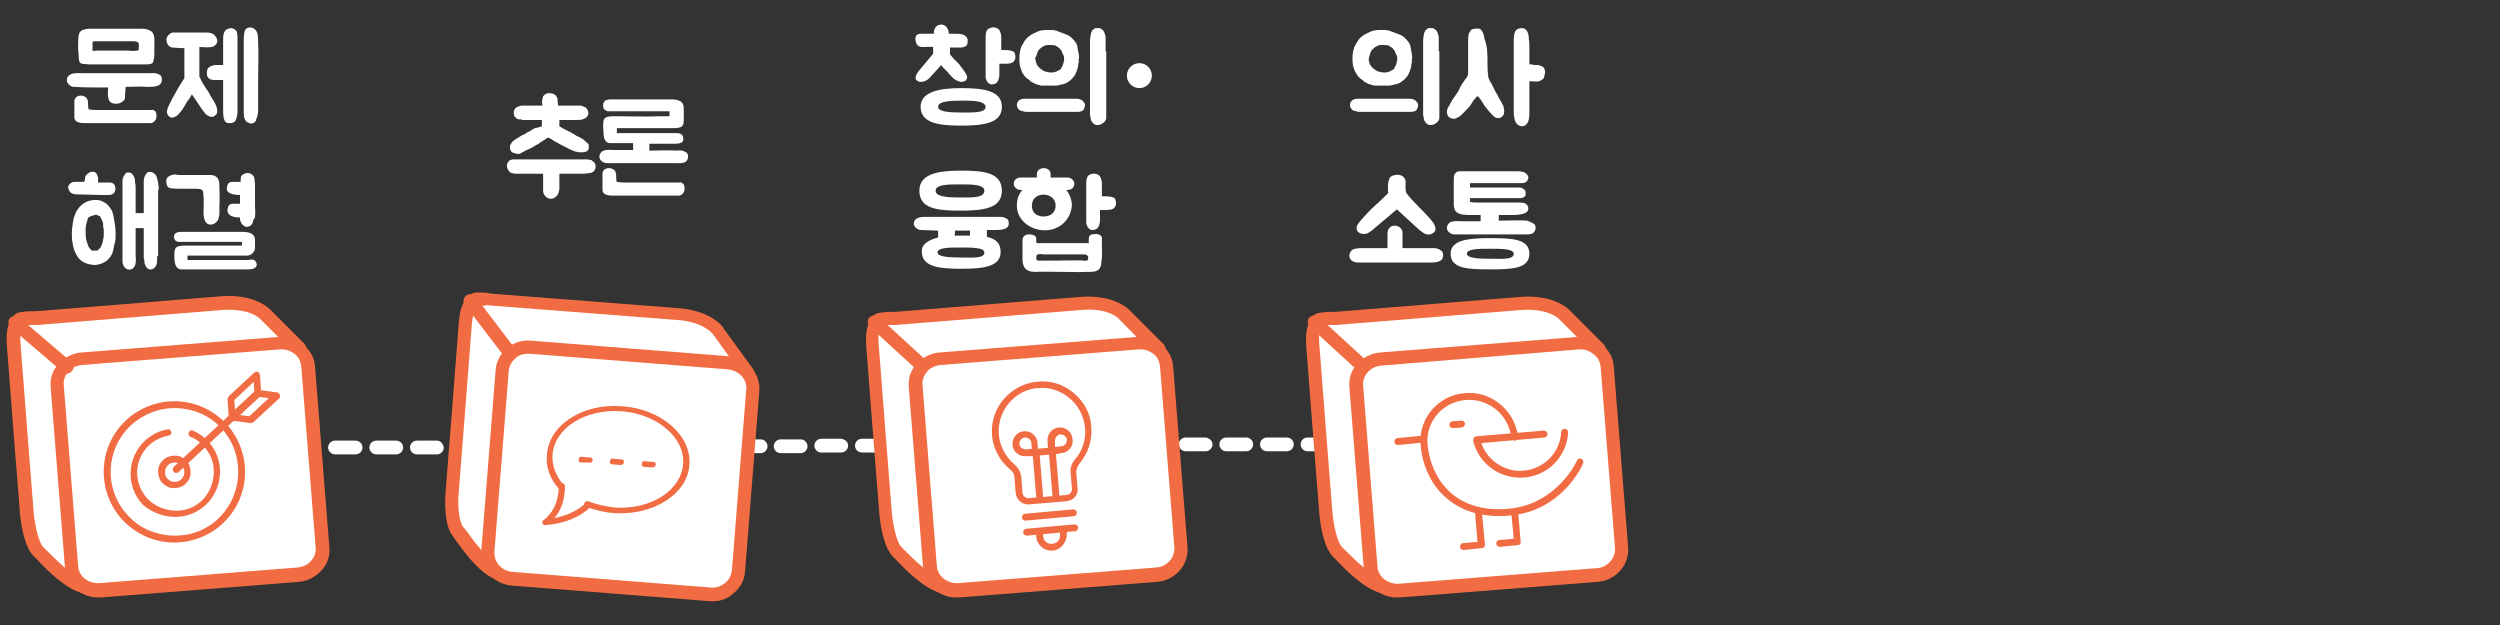 <?xml version="1.0" encoding="utf-8"?>
<!-- Generator: Adobe Illustrator 23.1.0, SVG Export Plug-In . SVG Version: 6.00 Build 0)  -->
<svg version="1.1" id="레이어_1" xmlns="http://www.w3.org/2000/svg" xmlns:xlink="http://www.w3.org/1999/xlink" x="0px"
	 y="0px" width="400px" height="100px" viewBox="0 0 400 100" style="enable-background:new 0 0 400 100;" xml:space="preserve">
<rect x="0" y="0" width="400" height="100" fill="#333333" stroke="none"/>
<g>
	<g>
		<g>
			<path style="fill:#FFFFFF;" d="M154.7,12.1c0.1,0.3,0,0.6-0.2,0.8c-0.2,0.1-0.4,0.2-0.6,0.2c-0.5,0-1-0.3-1.3-0.5
				c-0.4-0.4-0.8-0.8-1.1-1.2c-0.3-0.3-0.7-0.6-0.9-1l-1.9,2.1c-0.4,0.4-0.9,0.6-1.3,0.6c-0.1,0-0.2,0-0.3,0
				c-0.2-0.1-0.4-0.2-0.5-0.3c-0.2-0.3-0.1-0.7,0.1-1c0.2-0.3,0.4-0.6,0.6-0.8c0.7-0.8,1.3-1.6,2-2.4V7.5c-0.2,0-0.5,0-0.9,0
				c-0.6,0-1.5,0.2-1.8-0.6c-0.1-0.3-0.2-0.7-0.1-1c0.1-0.4,0.5-0.5,0.8-0.5c0.1,0,0.2,0,0.3,0c0.1,0,0.2,0,0.2,0h1.6
				c0-0.6,0.2-1.2,0.8-1.4c0.9-0.3,1.5,0.4,1.6,1.2c0,0.1,0,0.1,0,0.2h1.1c0.9,0,1.4,0.1,1.8,0.6c0.2,0.3,0.2,1.2-0.2,1.4
				c-0.2,0.1-0.5,0.2-0.7,0.2c-0.3,0-0.5,0-0.8,0c-0.5,0-0.7,0-1,0c0,0.7,0,0.2,0,1.1c0.1,0.1,0.4,0.5,0.6,0.7
				c0.2,0.2,0.4,0.4,0.7,0.7c0.2,0.2,0.3,0.3,0.4,0.5C154,11,154.5,11.6,154.7,12.1z M153.8,14.1c3.6,0,6.5,0.4,6.5,3
				c0,2.6-2.9,3-6.5,3s-6.5-0.4-6.5-3C147.3,14.7,150.2,14.1,153.8,14.1z M153.8,16.1c-1.8,0-3.7,0.1-3.7,1c0,0.8,1.9,0.9,3.7,0.9
				s3.9,0.1,3.9-0.9C157.6,16.1,155.6,16.1,153.8,16.1z M159.9,10.3V12c0,0.3-0.1,0.6-0.2,0.9c-0.1,0.2-0.2,0.3-0.3,0.4
				c-0.2,0.1-0.4,0.2-0.6,0.2c-0.2,0-0.4,0-0.5-0.1c-0.5-0.3-0.6-1-0.6-1V5.9c0-0.1,0-0.7,0.2-1c0.1-0.3,0.4-0.4,0.8-0.5
				c0.4-0.1,0.9,0.1,1.1,0.3c0.2,0.2,0.2,0.4,0.3,0.6c0.1,0.3,0.1,0.6,0.1,0.8v1.3c0,0,0,0.3,0,0.6c0.2,0,1.3,0,1.5,0.1
				c0.5,0.1,0.7,0.3,0.7,0.6c0.1,0.3,0.1,0.7-0.1,1c-0.3,0.5-1,0.5-1.7,0.5H159.9z"/>
			<path style="fill:#FFFFFF;" d="M173.2,16.1c0.3,0.3,0.4,0.5,0.4,0.8c0,0.2-0.1,0.4-0.2,0.6c-0.1,0.2-0.3,0.3-0.4,0.3
				c-0.1,0-0.3,0.1-0.4,0.1c-0.2,0-0.3,0-0.4,0h-1.8c-0.4,0-0.9,0-1.4,0h-1.4c-0.5,0-0.8,0-1.2,0h-2c-0.3,0-0.5,0-0.7-0.1
				c-0.1,0-0.3-0.1-0.4-0.1c-0.1,0-0.2-0.1-0.3-0.2c-0.2-0.2-0.3-0.4-0.3-0.7c0-0.3,0.1-0.5,0.3-0.7c0.1-0.1,0.2-0.2,0.4-0.2
				c0.2-0.1,0.3-0.1,0.4-0.1c0.2,0,0.3,0,0.4,0h7.3c0.3,0,0.5,0,0.7,0c0.2,0,0.4,0,0.6,0.1C172.9,15.9,173.1,16,173.2,16.1z
				 M163.4,11.2c-0.3-0.7-0.3-1.3-0.3-1.9c0-0.7,0.1-1.2,0.3-1.8c0.3-0.5,0.5-1,0.9-1.4c0.4-0.4,0.9-0.7,1.4-0.9
				c0.5-0.3,1.1-0.4,1.8-0.4c0.3,0,0.4,0,0.7,0c0.2,0,0.5,0,0.7,0.1c0.1,0,0.2,0,0.3,0.1c0.1,0,0.3,0.1,0.3,0.1
				c0.3,0.1,0.5,0.2,0.8,0.3c0.3,0.1,0.5,0.2,0.7,0.3c0.2,0.1,0.4,0.3,0.5,0.4c0.3,0.3,0.4,0.4,0.6,0.7c0.2,0.3,0.3,0.5,0.3,0.9
				c0.1,0.3,0.1,0.6,0.2,0.9c0,0.3,0.1,0.6,0,0.9c0,0.2,0,0.4,0,0.5c-0.1,0.2-0.1,0.4-0.1,0.6c-0.1,0.5-0.3,1-0.5,1.4
				c-0.3,0.4-0.6,0.8-1.1,1.1c-0.3,0.2-0.7,0.4-1,0.4c-0.3,0.1-0.7,0.2-1,0.2c-0.1,0-0.3,0-0.4,0c-0.1,0-0.2,0-0.3,0h-0.3
				c-0.1,0-0.2,0-0.3,0c-0.2,0-0.3,0-0.5,0c-0.2,0-0.4,0-0.5,0c-0.4-0.1-0.7-0.2-1-0.3c-0.3-0.2-0.7-0.3-0.9-0.6
				C164,12.4,163.6,11.8,163.4,11.2z M165.7,9.7c0.1,0.3,0.1,0.5,0.3,0.8c0.3,0.4,0.7,0.7,1.1,0.9c0.4,0.1,0.7,0.2,1.1,0.2
				c0.2,0,0.4,0,0.6-0.1c0.2,0,0.3-0.1,0.5-0.2c0.3-0.1,0.5-0.3,0.6-0.6c0.2-0.3,0.2-0.5,0.3-0.8c0.1-0.4,0.1-0.8-0.1-1.2
				c-0.1-0.2-0.2-0.3-0.2-0.5c-0.1-0.1-0.1-0.2-0.2-0.2c0-0.1-0.1-0.2-0.2-0.3c-0.1-0.1-0.2-0.1-0.3-0.2c-0.1-0.1-0.2-0.1-0.3-0.2
				c-0.3-0.1-0.7-0.1-1-0.1c-0.3,0-0.7,0-0.9,0.2c-0.3,0.1-0.5,0.3-0.8,0.6c-0.2,0.3-0.3,0.6-0.4,1C165.6,9.2,165.6,9.4,165.7,9.7z
				 M177,8.2c0,0.5,0,1.1,0,1.6V13c0,0.6,0,1.1,0,1.6v2.2c0,0.4,0,0.8,0,1.2c0,0.3,0,0.5,0,0.7c0,0.2,0,0.4-0.1,0.5
				c0,0.1-0.1,0.2-0.2,0.3c-0.1,0.1-0.2,0.2-0.4,0.3c-0.2,0.2-0.6,0.2-0.9,0.2c-0.2-0.1-0.4-0.1-0.5-0.3c-0.1-0.1-0.2-0.2-0.3-0.4
				c-0.1-0.2-0.1-0.3-0.1-0.5c0-0.1-0.1-0.3-0.1-0.3v-0.2l0-11.5c0-0.3,0-0.7,0.1-1.1c0-0.4,0.2-0.7,0.3-0.9
				c0.2-0.1,0.3-0.2,0.4-0.3c0.2,0,0.3,0,0.5,0s0.4,0,0.6,0.2c0.2,0.1,0.3,0.3,0.4,0.5c0.1,0.3,0.2,0.6,0.2,0.9c0,0.3,0,0.6,0,0.9
				V8.2z"/>
		</g>
		<g>
			<path style="fill:#FFFFFF;" d="M182.3,14.1c1.1,0,2-0.9,2-2c0-1.1-0.9-2-2-2s-2,0.9-2,2C180.3,13.2,181.2,14.1,182.3,14.1"/>
		</g>
		<g>
			<path style="fill:#FFFFFF;" d="M150.1,38c0-0.5,0-0.6,0-1.1l-2.7-0.1c-0.4,0-0.6-0.1-0.9-0.4c-0.2-0.2-0.3-0.4-0.3-0.6
				c0-0.3,0.1-0.5,0.3-0.7c0.4-0.4,1.3-0.4,1.4-0.4H159c0.4,0,0.8,0,1.1,0c0.3,0,0.7,0.1,1,0.3c0.3,0.2,0.3,0.5,0.3,0.8
				c0,0.4-0.2,0.6-0.6,0.8c-0.5,0.2-1.2,0.2-1.7,0.2c-0.3,0-0.7,0-1.2,0c0,0.4,0,0.7,0,1.1c1.4,0.3,2.2,1,2.2,2.4
				c0,2.4-2.8,2.7-6.3,2.7c-3.5,0-6.3-0.3-6.3-2.7C147.4,39.1,148.5,38.4,150.1,38z M147.1,30.5c0-2.6,2.8-3.2,6.6-3.2
				c3.7,0,6.6,0.3,6.6,3.2c0,2.8-2.8,3.2-6.6,3.2C149.9,33.7,147.1,33.4,147.1,30.5z M149.7,30.5c0,0.9,1.5,1.1,3.9,1.1
				c1.9,0,3.9,0.1,3.9-1.1c0-1-2.1-1-3.9-1S149.7,29.5,149.7,30.5z M153.7,39.6c-1.8,0-3.7,0-3.7,0.8c0,0.7,1.9,0.8,3.7,0.8
				c1.8,0,3.8,0.2,3.8-0.8C157.5,39.6,155.5,39.6,153.7,39.6z M152.7,37.7c0.3,0,0.7,0,1,0c0.5,0,1,0,1.5,0c0-0.3,0-0.5,0-0.8h-2.4
				C152.8,37.3,152.8,37.5,152.7,37.7z"/>
			<path style="fill:#FFFFFF;" d="M169.8,36c-2.6,2-7.1,0.3-7.1-3.1c0-1,0.3-1.9,0.9-2.5h-0.3c-0.6,0-1.1-0.5-1.1-1
				c0-0.6,0.5-1,1.1-1h2.6v-0.6c0-0.5,0.5-0.9,1.1-0.9s1.1,0.4,1.1,0.9v0.6h2.7c0.6,0,1.1,0.5,1.1,1c0,0.6-0.5,1-1.1,1h-0.2
				c0.5,0.6,0.9,1.5,0.9,2.5C171.4,34.1,170.8,35.3,169.8,36z M165.8,43.5c-0.5,0-1.1,0-1.6-0.4c-0.6-0.4-0.6-1.5-0.6-1.6
				c0,0,0-2.9,0-3c0-0.4,0.1-0.7,0.5-0.9c0.2-0.1,0.4-0.1,0.6-0.1c0.4,0,1,0.1,1.1,0.6v0.5c0,0.4,0.2,0.3,0.5,0.3h7.9v-0.6
				c0-0.5,0.2-0.8,0.6-0.8c0.4-0.1,1-0.1,1.3,0.2c0.3,0.2,0.2,0.6,0.2,0.9c0,1.2,0.1,2.3-0.1,3.5c0,0.3-0.1,0.6-0.3,0.9
				c-0.4,0.6-1.5,0.5-2.1,0.5C173.1,43.6,166.4,43.4,165.8,43.5z M168.9,32.9c0-2.3-3.8-2.4-3.8,0c0,1.4,1.2,1.9,2.3,1.7
				C168.2,34.5,168.9,33.9,168.9,32.9z M165.8,41.1c0,0.1,0,0.2,0,0.3c0.1,0.4,0.4,0.3,0.8,0.3c0.7,0,1.6,0,2.4,0
				c0.2,0,4.1-0.1,4.3,0c0.3,0,0.8,0.1,0.8-0.3c0-0.2,0.1-0.3-0.1-0.5c-0.2-0.2-0.4-0.2-0.7-0.2c-0.1,0-6.3,0-6.3,0
				C166.4,40.6,165.8,40.6,165.8,41.1z M176,33.5v1.8c0,0.3-0.1,0.6-0.2,0.9c-0.1,0.2-0.2,0.3-0.3,0.4c-0.2,0.1-0.4,0.2-0.6,0.2
				c-0.2,0-0.4,0-0.5-0.1c-0.5-0.3-0.6-1-0.6-1v-6.4c0-0.1,0-0.7,0.2-1c0.1-0.3,0.4-0.4,0.8-0.5c0.4-0.1,0.9,0.1,1.1,0.3
				c0.2,0.2,0.2,0.4,0.3,0.6c0.1,0.3,0.1,0.6,0.1,0.8v1.3c0,0,0,0.3,0,0.6c0.2,0,1.3,0,1.5,0.1c0.5,0.1,0.7,0.3,0.7,0.6
				c0.1,0.3,0.1,0.7-0.1,1c-0.3,0.5-1,0.5-1.7,0.5H176z"/>
		</g>
	</g>
	<g>
		<g>
			<path style="fill:#FFFFFF;" d="M20.1,13.9c0,0.5-0.1,1-0.1,1.8c-0.1,0.5-0.8,0.9-1.4,0.9c-0.8,0-1.2-0.3-1.3-1.1
				c-0.1-0.5,0-1,0-1.5c-1.2,0-4.3,0-5.4-0.1c-0.4,0-0.6-0.1-0.9-0.4c-0.2-0.2-0.3-0.4-0.3-0.7c0-0.3,0.1-0.5,0.3-0.7
				c0.4-0.4,1.3-0.4,1.4-0.4h11.1c0.4,0,0.8,0,1.1,0c0.3,0,0.7,0.1,1,0.3c0.3,0.2,0.3,0.5,0.3,0.8c0,0.4-0.2,0.7-0.6,0.9
				c-0.5,0.2-1.2,0.2-1.7,0.2C22.4,13.8,21.4,13.9,20.1,13.9z M25,18.2c0.1,0.5,0,0.9-0.2,1.1c-0.3,0.4-0.7,0.4-0.7,0.4H13.5
				c-1,0-1.6-0.3-1.6-0.9v-1.7c0-0.3,0-0.6,0-0.9c0-0.5,0.4-0.9,1-0.9c0.1,0,0.4,0,0.5,0.1c0.7,0.2,0.7,0.9,0.7,1.5
				c0,0.2,0,0.4,0.1,0.6c0.1,0,0.4,0.1,1.4,0.1c0.8,0,1.5,0,1.5,0h7.1C24.2,17.5,25,17.6,25,18.2z M12.9,10.1
				c-0.3-0.2-0.3-0.7-0.3-1c0-0.5-0.1-0.9-0.1-1.4c0-0.7,0-1.5,0.1-2.1c0.1-0.4,0.2-0.6,0.6-0.8c0.3-0.1,0.7-0.2,1.1-0.2
				c0.4,0,0.9,0,1.4,0h3.7c1.3,0,1.1,0,2.4,0c0.2,0,0.4,0,0.7,0c0.5,0,1,0,1.5,0.3c0.5,0.2,0.7,0.8,0.7,1.3c0,0.6,0,1.3,0,1.9
				c0,0.5,0,1-0.1,1.5c-0.1,0.3-0.1,0.5-0.4,0.6c-0.3,0.1-0.6,0.1-0.9,0.1h-8.4c-0.3,0-0.5,0-0.8,0C13.6,10.2,13.2,10.3,12.9,10.1
				C12.9,10.1,12.9,10.1,12.9,10.1z M14.8,8.1c0.1,0.1,0.6,0,0.6,0h5.1c0,0,0.9,0.1,1.4,0c0.3,0,0.3-0.1,0.3-0.4
				c0-0.2,0.1-0.7-0.1-0.9c-0.2-0.2-0.6-0.2-0.8-0.2h-1.8c-0.2,0-2.5,0-2.7,0c-0.5,0-1.1,0-1.6,0c-0.2,0-0.3,0-0.4,0.2
				c0,0.2,0,0.5,0,0.6v0.2C14.8,7.9,14.8,8.1,14.8,8.1z"/>
			<path style="fill:#FFFFFF;" d="M27.5,7.6c-0.4-0.1-0.7-0.4-0.8-0.8c-0.1-0.4-0.1-0.7,0.1-1c0.2-0.3,0.5-0.5,0.8-0.6
				c0.2,0,1.5,0,1.7,0h3.5c0.9,0,1.4,0.1,1.8,0.8c0.2,0.3,0.2,0.6,0.1,0.9c-0.2,0.3-0.5,0.6-0.8,0.6c-0.5,0.1-0.9,0.1-2,0
				c0,0.2,0,4.6,0,4.8c0.2,0.2,0.4,0.9,0.6,1.1c0.2,0.3,0.4,0.7,0.7,1.1c0.2,0.2,0.3,0.5,0.4,0.7c0.4,0.7,0.9,1.3,1.1,2.1
				c0.1,0.4,0.1,0.9-0.2,1.1c-0.2,0.2-0.4,0.3-0.6,0.3c-0.5,0-1-0.4-1.2-0.7c-0.4-0.5-0.8-1.1-1.1-1.6c-0.3-0.4-0.6-0.9-0.9-1.3
				c-0.1,0.2-0.3,0.5-0.4,0.7c-0.2,0.2-0.4,0.5-0.5,0.7c-0.3,0.5-0.6,1.1-1,1.5c-0.4,0.5-0.8,0.8-1.2,0.8c-0.1,0-0.2,0-0.3,0
				c-0.2-0.1-0.4-0.3-0.5-0.5c-0.2-0.4,0-1,0.2-1.4c0.2-0.4,0.4-0.8,0.6-1.2c0.1-0.2,0.3-0.5,0.4-0.7c0.4-0.8,1.3-2.2,1.5-2.5V7.7
				C28.6,7.7,27.7,7.6,27.5,7.6z M37.8,19c-0.1,0.4-0.4,0.7-1,0.7c-0.2,0-0.4,0-0.6-0.1c-0.5-0.3-0.5-1.5-0.5-1.9v-4.9l-1.5,0
				c-0.4,0-1.1-0.2-1.1-1c0-0.5,0-0.9,0.6-1.2c0.2-0.1,0.6-0.2,0.9-0.2h1.1V6.4c0-0.3,0-0.7,0.1-1c0-0.1,0.1-0.2,0.1-0.3
				c0.2-0.3,0.3-0.4,0.6-0.5c0.1,0,0.3-0.1,0.4-0.1c0.4,0,0.8,0.2,1,0.6C38,5.4,38,6.3,38,6.4c0,9.4,0,11,0,11
				C38,18.1,38,18.4,37.8,19z M40.7,19.6c-0.3,0.2-0.5,0.2-0.8,0.1c-0.8-0.2-0.9-1-0.9-1.7V6.6c0-0.6,0-1.5,0.3-1.9
				c0.3-0.3,0.4-0.3,0.8-0.3c0.4,0,0.8,0.3,1,0.7c0.2,0.5,0.2,1.1,0.2,1.7v0.1c0.1,2,0,3.7,0,5.5v4.8c0,0.7,0,1.3-0.3,1.8
				C41,19.3,40.9,19.4,40.7,19.6z"/>
		</g>
		<g>
			<path style="fill:#FFFFFF;" d="M17.4,29.2c0.2,0,0.4,0,0.6,0.1c0.2,0.1,0.3,0.2,0.4,0.5c0.1,0.3,0.1,0.7-0.1,1
				c-0.1,0.1-0.3,0.3-0.4,0.3c-0.2,0.1-0.4,0.1-0.6,0.1c-0.2,0-0.4,0-0.6,0c-0.2,0-0.4,0-0.6,0l-3.7-0.1c-0.5,0-0.9-0.1-1.1-0.3
				c-0.2-0.2-0.3-0.4-0.4-0.8c0-0.2,0.1-0.4,0.3-0.6s0.4-0.3,0.7-0.3c0,0,0.1,0,0.3,0c0.2,0,0.4,0,0.6,0c0.2,0,0.4,0,0.5,0
				c0.1,0,0.2,0,0.2-0.1c0-0.1,0.1-0.2,0.1-0.2c0-0.1,0-0.2,0-0.2c0-0.3,0.1-0.5,0.2-0.6c0.1-0.1,0.3-0.3,0.5-0.4
				c0.4-0.2,1-0.2,1.2,0.3c0.1,0.1,0.1,0.2,0.1,0.3c0.1,0.1,0.1,0.2,0.1,0.3c0,0.1,0,0.2,0,0.3c0,0.1,0,0.2,0,0.4h0.6
				c0.1,0,0.2,0,0.4,0c0.2,0,0.3,0,0.4,0H17.4z M16.9,32.5c0.4,0.3,0.7,0.7,1,1.2c0.2,0.5,0.3,1,0.4,1.7c0.1,0.6,0.2,1.2,0.2,1.9
				s0,1.3-0.2,1.8c-0.1,0.6-0.2,1.1-0.4,1.6c-0.3,0.5-0.6,0.9-1.1,1.2c-0.5,0.3-0.9,0.4-1.5,0.5c-0.5,0-1.1-0.1-1.6-0.3
				c-0.5-0.2-0.9-0.5-1.2-0.9c-0.5-0.7-0.8-1.5-0.9-2.4c-0.1-0.5-0.1-0.9-0.1-1.4s0-0.8,0.1-1.2c0-0.4,0.1-0.8,0.2-1.3
				c0.5-1.8,1.8-3,3.7-2.9C16,32,16.4,32.2,16.9,32.5z M15.9,39.8c0.2-0.2,0.3-0.4,0.4-0.7c0.1-0.3,0.2-0.6,0.2-0.8
				c0.1-0.3,0.1-0.6,0.1-0.8c0-0.2,0-0.5,0-0.8c-0.1-0.3-0.1-0.5-0.1-0.8c0-0.3-0.1-0.5-0.2-0.7c-0.1-0.2-0.2-0.4-0.3-0.6
				c-0.2-0.1-0.3-0.1-0.5-0.2c-0.2-0.1-0.4,0-0.6,0.1c-0.2,0-0.4,0.1-0.6,0.2c-0.2,0.1-0.3,0.3-0.3,0.5c-0.2,0.5-0.3,1.1-0.3,1.5
				c0,0.6,0,1.1,0.1,1.7c0.1,0.3,0.2,0.6,0.3,0.9c0.1,0.3,0.3,0.5,0.5,0.7c0,0.1,0.1,0.1,0.2,0.1c0,0,0.2,0,0.3,0c0.1,0,0.2,0,0.3,0
				c0.1,0,0.2,0,0.2,0C15.5,40.1,15.7,40,15.9,39.8z M25.1,41c0.1,0.4,0,0.7,0,1.1c-0.2,1.1-1.5,1.5-1.9,0.2
				c-0.1-0.2-0.1-0.4-0.1-0.7C23,41.5,23,41.2,23,41v-4.5h-1.3v4.6c0.1,0.3,0,0.6,0,1c-0.1,0.6-0.5,1.2-1.3,1
				c-0.5-0.2-0.7-0.6-0.8-1.1c0-0.3,0-0.6,0-0.9V29.9c0,0,0-0.1,0-0.1c0-0.1,0-0.1,0-0.2c0-0.2,0-0.4,0-0.6s0-0.4,0.1-0.6
				c0.1-0.2,0.2-0.4,0.3-0.5c0.1-0.2,0.2-0.3,0.4-0.3c0.3,0,0.6,0,0.7,0.2c0.2,0.2,0.3,0.4,0.4,0.6c0.1,0.3,0.1,0.5,0.1,0.8
				c0.1,0.3,0.1,0.6,0.1,1c0,0.3,0,0.6,0,0.9v3H23v-4.4c0-0.2,0-0.4,0-0.6c0-0.2,0-0.5,0.1-0.7c0-0.2,0.2-0.4,0.3-0.6
				c0.1-0.2,0.3-0.3,0.6-0.3c0.3,0,0.5,0.1,0.7,0.3c0.2,0.1,0.3,0.3,0.4,0.6c0.1,0.3,0.1,0.5,0.2,0.8c0,0.3,0.1,0.6,0.1,0.9
				c-0.1,0.3-0.1,0.5-0.1,0.7V41z"/>
			<path style="fill:#FFFFFF;" d="M35.1,29.7c0,1.1,0.1,2.2,0,3.3c0,0.7,0.1,1.7-0.3,2.3c-0.4,0.7-1.5,0.9-1.9,0.2
				c-0.5-0.8-0.3-1.9-0.3-2.8c0-0.6,0-1.2-0.1-2c-0.1-0.5-0.7-0.5-1.4-0.5h-2.2c-0.8,0-0.8,0-1.7-0.1c-0.4-0.1-0.6-0.5-0.6-1.2
				c0-0.5,0.5-0.8,0.9-0.9c0.5-0.2,0.7,0,1.2,0c0.1,0,0.1,0,0.1,0c0,0,0,0,5,0C34.7,28.1,35.1,28.6,35.1,29.7z M41,42
				c0.2,0.5,0,0.8-0.5,1c-0.3,0.1-0.6,0.1-0.9,0.1h-9c-0.5,0-1.1,0-1.6,0c-0.5,0-0.9-0.4-1-1c-0.1-0.4-0.1-0.9-0.1-1.2v-0.2
				c0-0.3,0-0.7,0.2-1c0.3-0.4,1-0.4,1.6-0.4H30c0.1,0,0.2,0,0.3,0h8.4v-0.6h-8.6c-0.1,0-0.3,0-0.4,0h-0.5c-0.3,0-0.5,0-0.7,0
				c-0.2-0.1-0.4-0.1-0.5-0.3c-0.2-0.3-0.2-0.5-0.1-0.8c0.1-0.4,0.7-0.5,1-0.5c0.2,0,0.4,0,0.6,0h0.3c0.1,0,0.2,0,0.3,0h8.7
				c1.3,0,2,0.4,2,1.3v1.3c0,0.3-0.2,0.7-0.6,1c-0.3,0.2-0.7,0.2-1,0.2h-9.2v0.7h9.8C40.5,41.4,40.8,41.6,41,42z M40.4,35.7
				c-0.1,0.2-0.2,0.3-0.3,0.4c-0.2,0.1-0.4,0.2-0.6,0.2c-0.2,0-0.4-0.1-0.5-0.2c-0.5-0.3-0.6-1-0.6-1v-0.3c-0.9,0-2.1-0.2-2-1.3
				c0.1-0.6,0.3-0.9,0.9-0.9c0.3,0,0.7,0,1.1,0v-1.4c-0.9,0-2.3-0.2-2.1-1.2c0.1-0.6,0.3-0.9,0.9-0.9c0.3,0,0.8,0,1.3,0
				c0-0.2,0-0.7,0.1-0.9c0.1-0.2,0.4-0.4,0.8-0.5c0.4-0.1,0.8,0.1,1,0.3c0.2,0.2,0.3,0.4,0.3,0.6c0.1,0.3,0.1,1.4,0.1,1.6v2.4
				c0,1.4,0.1,0.7,0,2.2C40.5,35.1,40.5,35.4,40.4,35.7z"/>
		</g>
	</g>
	<g>
		<g>
			<path style="fill:#FFFFFF;" d="M95.1,26c0.1,0.2,0.2,0.4,0.2,0.6c0,0.3-0.1,0.6-0.3,0.8c-0.2,0.2-0.5,0.3-0.7,0.3
				c-0.3,0-0.6,0.1-1,0.1h-3.8c0,0.4,0,1.3,0,1.6c0,0.3,0,0.6,0,0.9c-0.1,0.3-0.1,0.5-0.2,0.7c-0.1,0.3-0.3,0.4-0.5,0.6
				c-0.2,0.1-0.4,0.2-0.6,0.2c-0.3,0-0.6-0.1-0.7-0.2c-0.2-0.1-0.3-0.3-0.4-0.4c-0.1-0.2-0.2-0.4-0.2-0.6v-2.8h-4.1
				c-0.3,0-0.6,0-0.8-0.1c-0.3,0-0.5-0.2-0.7-0.5c-0.1-0.2-0.2-0.4-0.2-0.7c0-0.2,0.1-0.5,0.3-0.7c0.1-0.1,0.2-0.2,0.3-0.2
				c0.2-0.1,0.3-0.1,0.4-0.1c0.2,0,0.3,0,0.4,0h10.8c0.2,0,0.5,0,0.6,0c0.3,0,0.4,0.1,0.7,0.1C94.8,25.8,95,25.9,95.1,26z
				 M86.7,20.2v-1h-2.6c-0.2,0-0.3,0-0.5,0c-0.1-0.1-0.3-0.1-0.4-0.1c-0.2,0-0.3,0-0.5-0.1c-0.1-0.1-0.2-0.2-0.4-0.4
				c0-0.1-0.1-0.3-0.1-0.5c0-0.2,0-0.4,0.1-0.5c0.1-0.3,0.3-0.4,0.5-0.5c0.2-0.1,0.5-0.2,0.7-0.2h0.4c0.2,0,0.4,0,0.5,0
				c0.1,0,0.3,0,0.4,0h2l-0.1-0.7c0-0.1,0.1-0.2,0.1-0.4c0-0.1,0.1-0.3,0.1-0.4c0.1-0.1,0.2-0.2,0.3-0.3c0.2-0.1,0.4-0.2,0.6-0.2
				c0.2,0,0.4,0,0.7,0.1c0.2,0.1,0.4,0.2,0.5,0.4c0.2,0.2,0.2,0.4,0.2,0.6l0.1,0.9h2.9c0.3,0,0.5,0,0.8,0c0.2,0.1,0.5,0.2,0.7,0.3
				c0.2,0.1,0.3,0.4,0.4,0.6c0.1,0.4,0,0.7-0.2,0.9c-0.2,0.2-0.4,0.3-0.7,0.4c-0.3,0.1-0.6,0.1-1,0.1h-0.8c-0.2,0-0.4,0-0.6,0h-1.3
				v1c0.2,0.1,0.3,0.2,0.5,0.3c0,0,0.1,0.1,0.2,0.1c0.1,0.1,0.2,0.1,0.2,0.1c0.1,0.1,0.3,0.2,0.4,0.2c0.1,0.1,0.2,0.1,0.4,0.2
				c0.3,0.2,0.5,0.3,0.7,0.4c0.2,0.2,0.5,0.3,0.7,0.4c0.3,0.1,0.5,0.3,0.7,0.4c0.3,0.2,0.4,0.4,0.7,0.6c0.1,0.1,0.2,0.2,0.2,0.3
				c0,0.2,0,0.3,0,0.5c0,0.2-0.1,0.3-0.2,0.4c-0.1,0.1-0.2,0.2-0.4,0.2c-0.4,0.1-0.8,0.1-1.3,0c-0.5-0.1-0.9-0.3-1.3-0.5
				c-0.3-0.2-0.6-0.3-1-0.5c-0.3-0.2-0.6-0.3-0.9-0.5c-0.1-0.1-0.2-0.1-0.4-0.2c-0.1-0.1-0.3-0.2-0.4-0.3c-0.2-0.1-0.4-0.2-0.6-0.3
				c-0.2,0.1-0.5,0.3-0.6,0.4c-0.2,0.1-0.4,0.2-0.5,0.3c-0.2,0.1-0.3,0.2-0.4,0.3c-0.4,0.2-0.6,0.3-0.9,0.5c-0.3,0.2-0.6,0.3-1,0.5
				c-0.3,0.1-0.5,0.3-0.8,0.4c-0.2,0.2-0.5,0.3-0.8,0.2c-0.2,0-0.4-0.1-0.7-0.2c-0.2-0.1-0.3-0.3-0.4-0.6c0-0.2,0-0.3,0-0.5
				c0.1-0.2,0.2-0.4,0.3-0.5c0.1-0.2,0.3-0.3,0.4-0.4l1.3-0.8c0.3-0.1,0.5-0.2,0.6-0.3c0.2-0.2,0.4-0.2,0.6-0.3
				c0.2-0.2,0.4-0.3,0.8-0.5C86.2,20.4,86.4,20.3,86.7,20.2z"/>
			<path style="fill:#FFFFFF;" d="M109.8,24.4c0.2,0.1,0.3,0.4,0.3,0.6c0,0.3-0.1,0.6-0.3,0.8c-0.4,0.4-1.4,0.3-1.5,0.3l-10.3,0
				c-0.6,0-1.3,0.1-1.7-0.3c-0.3-0.2-0.4-0.5-0.4-0.8c0-0.3,0.3-0.8,0.7-0.9c0.5-0.2,1.1-0.1,1.7-0.1c1.3,0,1.7,0,3,0v-1.1h-2.1
				c-0.5,0-1.1,0-1.6,0c-0.5,0-0.9-0.4-1-1.1c0-0.5-0.1-1.3-0.1-1.6c0-0.3,0-0.9,0.2-1.2c0.3-0.4,1-0.4,1.6-0.4h0.7
				c0.8,0,5.2,0.1,6.5,0c0.9,0,0.9,0,1.6,0c0-0.1,0.1-0.8,0-0.8h-1.5c-1,0-6.2,0-7.2,0h-0.5c-0.3,0-0.5,0-0.7,0
				c-0.2-0.1-0.5-0.2-0.6-0.4c-0.1-0.2-0.1-0.5-0.1-0.7c0-0.2,0.2-0.4,0.3-0.6c0.2-0.1,0.4-0.1,0.7-0.2c0.2,0,0.4,0,0.6,0
				c0.2,0,0.4,0,0.7,0c0.8,0,2.2,0,3.3,0h5.3c1.3,0,2,0.4,2,1.4v1.4c0,0.5,0.1,1.3-0.4,1.6c-0.4,0.2-0.9,0.2-1.4,0.2h-8.9l0,0.8h9.1
				c0.2,0,0.4,0,0.6,0c0.4,0,0.8,0.2,0.9,0.6c0.1,0.5,0,0.9-0.5,1c-0.3,0.1-0.7,0.1-0.9,0.1h-4c0,0.3,0,0.8,0,1.1
				c1.4,0,3.4-0.1,4.5,0C108.9,24,109.4,24.1,109.8,24.4z M109.5,29.8c0.1,0.5,0,0.9-0.2,1.1c-0.3,0.4-0.7,0.4-0.7,0.4H98
				c-1,0-1.6-0.3-1.6-0.9v-1.7c0-0.3,0-0.6,0-0.9c0-0.5,0.4-0.9,1-0.9c0.1,0,0.4,0,0.5,0.1c0.7,0.2,0.7,0.9,0.7,1.5
				c0,0.2,0,0.4,0.1,0.6c0.1,0,0.4,0.1,1.4,0.1c0.8,0,1.5,0,1.5,0h7.1C108.7,29.1,109.4,29.2,109.5,29.8z"/>
		</g>
	</g>
	<g>
		<path style="fill:#FFFFFF;" d="M213.2,71.1c0,0.6-0.5,1.1-1.1,1.1l-2.9,0c-0.6,0-1.1-0.5-1.1-1.1c0,0,0,0,0,0
			c0-0.6,0.5-1.1,1.1-1.1l2.9,0C212.7,70,213.2,70.5,213.2,71.1z M207,71.1c0,0.6-0.5,1.1-1.1,1.1l-3.2,0c-0.6,0-1.1-0.5-1.1-1.1
			c0,0,0,0,0,0c0-0.6,0.5-1.1,1.1-1.1l3.2,0C206.5,70,207,70.5,207,71.1C207,71.1,207,71.1,207,71.1z M200.5,71.1
			c0,0.6-0.5,1.1-1.1,1.1l-3.2,0c-0.6,0-1.1-0.5-1.1-1.1c0,0,0,0,0,0c0-0.6,0.5-1.1,1.1-1.1l3.2,0C200,70,200.5,70.5,200.5,71.1
			C200.5,71.1,200.5,71.1,200.5,71.1z M194,71.1c0,0.6-0.5,1.1-1.1,1.1l-3.2,0c-0.6,0-1.1-0.5-1.1-1.1c0,0,0,0,0,0
			c0-0.6,0.5-1.1,1.1-1.1l3.2,0C193.5,70.1,194,70.5,194,71.1C194,71.1,194,71.1,194,71.1z M187.5,71.2c0,0.6-0.5,1.1-1.1,1.1
			l-3.2,0c-0.6,0-1.1-0.5-1.1-1.1c0,0,0,0,0,0c0-0.6,0.5-1.1,1.1-1.1l3.2,0C187,70.1,187.5,70.6,187.5,71.2
			C187.5,71.2,187.5,71.2,187.5,71.2z M181.1,71.2c0,0.6-0.5,1.1-1.1,1.1l-3,0l-0.2-1.1l0-1.1l0,1.1l0.2-1.1l3,0
			C180.6,70.1,181,70.6,181.1,71.2C181.1,71.2,181.1,71.2,181.1,71.2z M174.6,71.2c0,0.6-0.5,1.1-1.1,1.1l-3.1,0l-0.2-1.1l0-1.1
			l0,1.1l0.1-1.1l3.1,0C174.1,70.1,174.6,70.6,174.6,71.2C174.6,71.2,174.6,71.2,174.6,71.2z M168.1,71.2c0,0.6-0.5,1.1-1.1,1.1
			l-3.1,0l-0.1-2.2l0,1.1l0.1-1.1l3.1,0C167.6,70.1,168.1,70.6,168.1,71.2C168.1,71.2,168.1,71.2,168.1,71.2z M161.6,71.2
			c0,0.6-0.5,1.1-1.1,1.1l-3.2,0l-0.1-2.2l0,1.1l0.1-1.1l3.2,0C161.1,70.2,161.6,70.7,161.6,71.2C161.6,71.2,161.6,71.2,161.6,71.2z
			 M155.1,71.3c0,0.6-0.5,1.1-1.1,1.1l-3.2,0l-0.1-2.2l0,1.1l0-1.1l3.2,0C154.7,70.2,155.1,70.7,155.1,71.3
			C155.1,71.3,155.1,71.3,155.1,71.3z M148.7,71.3c0,0.6-0.5,1.1-1.1,1.1l-3.2,0l0-2.2l0,1.1l0-1.1l3.2,0
			C148.2,70.2,148.7,70.7,148.7,71.3C148.7,71.3,148.7,71.3,148.7,71.3z M142.2,71.3c0,0.6-0.5,1.1-1.1,1.1l-3.2,0
			c-0.6,0-1.1-0.5-1.1-1.1c0,0,0,0,0,0c0-0.6,0.5-1.1,1.1-1.1l3.2,0C141.7,70.2,142.2,70.7,142.2,71.3
			C142.2,71.3,142.2,71.3,142.2,71.3z M135.7,71.3c0,0.6-0.5,1.1-1.1,1.1l-3.2,0c-0.6,0-1.1-0.5-1.1-1.1c0,0,0,0,0,0
			c0-0.6,0.5-1.1,1.1-1.1l3.2,0C135.2,70.3,135.7,70.7,135.7,71.3C135.7,71.3,135.7,71.3,135.7,71.3z M129.2,71.4
			c0,0.6-0.5,1.1-1.1,1.1l-3.2,0c-0.6,0-1.1-0.5-1.1-1.1c0,0,0,0,0,0c0-0.6,0.5-1.1,1.1-1.1l3.2,0C128.7,70.3,129.2,70.8,129.2,71.4
			C129.2,71.4,129.2,71.4,129.2,71.4z M122.8,71.4c0,0.6-0.5,1.1-1.1,1.1l-3.2,0c-0.6,0-1.1-0.5-1.1-1.1c0,0,0,0,0,0
			c0-0.6,0.5-1.1,1.1-1.1l3.2,0C122.3,70.3,122.8,70.8,122.8,71.4C122.8,71.4,122.8,71.4,122.8,71.4z M116.3,71.4
			c0,0.6-0.5,1.1-1.1,1.1l-3.2,0c-0.6,0-1.1-0.5-1.1-1.1c0,0,0,0,0,0c0-0.6,0.5-1.1,1.1-1.1l3.2,0C115.8,70.3,116.3,70.8,116.3,71.4
			C116.3,71.4,116.3,71.4,116.3,71.4z M109.8,71.4c0,0.6-0.5,1.1-1.1,1.1l-3.2,0c-0.6,0-1.1-0.5-1.1-1.1c0,0,0,0,0,0
			c0-0.6,0.5-1.1,1.1-1.1l3.2,0C109.3,70.4,109.8,70.8,109.8,71.4C109.8,71.4,109.8,71.4,109.8,71.4z M103.3,71.5
			c0,0.6-0.5,1.1-1.1,1.1l-3.2,0c-0.6,0-1.1-0.5-1.1-1.1c0,0,0,0,0,0c0-0.6,0.5-1.1,1.1-1.1l3.2,0C102.9,70.4,103.3,70.9,103.3,71.5
			z M96.9,71.5c0,0.6-0.5,1.1-1.1,1.1l-3.2,0c-0.6,0-1.1-0.5-1.1-1.1c0,0,0,0,0,0c0-0.6,0.5-1.1,1.1-1.1l3.2,0
			C96.4,70.4,96.9,70.9,96.9,71.5C96.9,71.5,96.9,71.5,96.9,71.5z M90.4,71.5c0,0.6-0.5,1.1-1.1,1.1l-3.2,0c-0.6,0-1.1-0.5-1.1-1.1
			c0,0,0,0,0,0c0-0.6,0.5-1.1,1.1-1.1l3.2,0C89.9,70.4,90.4,70.9,90.4,71.5C90.4,71.5,90.4,71.5,90.4,71.5z M83.9,71.5
			c0,0.6-0.5,1.1-1.1,1.1l-3.2,0c-0.6,0-1.1-0.5-1.1-1.1c0,0,0,0,0,0c0-0.6,0.5-1.1,1.1-1.1l3.2,0C83.4,70.5,83.9,70.9,83.9,71.5
			C83.9,71.5,83.9,71.5,83.9,71.5z M77.4,71.6c0,0.6-0.5,1.1-1.1,1.1l-3.2,0c-0.6,0-1.1-0.5-1.1-1.1c0,0,0,0,0,0
			c0-0.6,0.5-1.1,1.1-1.1l3.2,0C76.9,70.5,77.4,71,77.4,71.6C77.4,71.6,77.4,71.6,77.4,71.6z M71,71.6c0,0.6-0.5,1.1-1.1,1.1l-3.2,0
			c-0.6,0-1.1-0.5-1.1-1.1c0,0,0,0,0,0c0-0.6,0.5-1.1,1.1-1.1l3.2,0C70.5,70.5,70.9,71,71,71.6C71,71.6,71,71.6,71,71.6z M64.5,71.6
			c0,0.6-0.5,1.1-1.1,1.1l-3.2,0c-0.6,0-1.1-0.5-1.1-1.1c0,0,0,0,0,0c0-0.6,0.5-1.1,1.1-1.1l3.2,0C64,70.5,64.5,71,64.5,71.6
			C64.5,71.6,64.5,71.6,64.5,71.6z M58,71.6c0,0.6-0.5,1.1-1.1,1.1l-3.3,0c-0.6,0-1.1-0.5-1.1-1.1c0-0.6,0.5-1.1,1.1-1.1l3.3,0
			C57.5,70.5,58,71,58,71.6C58,71.6,58,71.6,58,71.6z"/>
	</g>
	<g>
		<path style="fill:#FFFFFF;" d="M119.5,59.5l-4.6-6.4c0,0-1.6-2.4-6.5-2.8c-2.2-0.2-29.7-2.3-29.7-2.3c-1.1-0.1-0.7-0.2-2.6-0.2
			c-0.6,0.6-1.4,0.9-1.6,3.9c-0.2,3-2.1,26.9-2.1,26.9c-0.1,1.5-0.2,4.9,0.9,6.3c1,1.4,3.8,5.6,6.3,6.6
			C82,92.6,118.3,66.9,119.5,59.5"/>
		<g>
			<path style="fill:#F26C43;" d="M79.7,92.7c-0.2,0-0.4,0-0.6-0.1c-2.5-1-5-4.5-6.3-6.3l-0.4-0.6c-1.4-1.8-1.2-5.9-1.1-7.1
				c0,0,1.9-23.9,2.1-26.9c0.2-2.9,1-3.8,1.8-4.5l0.2-0.1c0.2-0.2,0.5-0.3,0.7-0.3c0,0,0,0,0,0c1.2,0,1.6,0,2,0.1
				c0.2,0,0.3,0.1,0.7,0.1l29.7,2.3c5.4,0.4,7.3,3.1,7.3,3.3l4.6,6.3c0.2,0.2,0.2,0.5,0.2,0.8c-1.2,7.1-28.2,26.6-36.9,31.5
				C81.4,92.4,80.4,92.7,79.7,92.7z M79.7,90.6L79.7,90.6L79.7,90.6z M76.5,48.9c-0.4,0.4-0.8,0.9-1,2.9c-0.2,3-2.1,26.9-2.1,26.9
				c-0.2,2.1,0,4.7,0.7,5.6l0.5,0.6c1.1,1.5,3.4,4.7,5.2,5.5c4-0.6,36.3-24,38.6-30.9l-4.3-6c-0.1-0.1-1.5-2-5.7-2.3l-29.7-2.3
				c-0.4,0-0.6-0.1-0.8-0.1C77.5,49,77.3,48.9,76.5,48.9z"/>
		</g>
		<path style="fill:#FFFFFF;" d="M118.2,91.4c-0.2,2.2-2.2,3.9-4.5,3.7L82,92.6c-2.3-0.2-4.1-2.1-3.9-4.3l2.3-29
			c0.2-2.2,2.2-3.9,4.5-3.7l31.7,2.5c2.3,0.2,4.1,2.1,3.9,4.3L118.2,91.4z"/>
		<g>
			<path style="fill:#F26C43;" d="M114.1,96.2c-0.1,0-0.3,0-0.4,0l-31.7-2.5C79,93.5,76.8,91,77,88.2l2.3-29
				c0.1-1.4,0.8-2.6,1.8-3.5c1.1-0.9,2.4-1.3,3.8-1.2l31.7,2.5c1.4,0.1,2.7,0.7,3.6,1.8c0.9,1,1.4,2.4,1.3,3.7l-2.3,29
				c-0.1,1.3-0.7,2.5-1.8,3.4C116.6,95.7,115.4,96.2,114.1,96.2z M84.5,56.6c-0.8,0-1.5,0.2-2,0.7c-0.6,0.5-1,1.2-1.1,2l-2.3,29
				c-0.1,1.6,1.2,3.1,2.9,3.2l31.7,2.5c0.9,0.1,1.7-0.2,2.4-0.8c0.6-0.5,0.9-1.2,1-1.9v0l2.3-29c0.1-0.8-0.2-1.5-0.7-2.1
				c-0.6-0.6-1.3-1-2.2-1.1l-31.7-2.5C84.7,56.6,84.6,56.6,84.5,56.6z"/>
		</g>
		<g>
			<path style="fill:#F26C43;" d="M81.7,57.6c-0.3,0-0.6-0.1-0.9-0.4l-6.4-8.4c-0.4-0.5-0.3-1.1,0.2-1.5c0.5-0.4,1.1-0.3,1.5,0.2
				l6.4,8.4c0.4,0.5,0.3,1.1-0.2,1.5C82.2,57.6,81.9,57.6,81.7,57.6z"/>
		</g>
		<path style="fill:#F26C43;" d="M94.3,74L93,74c-0.3,0-0.5-0.2-0.4-0.5c0-0.3,0.2-0.5,0.5-0.4l1.3,0.1c0.3,0,0.5,0.2,0.4,0.5
			C94.8,73.9,94.6,74.1,94.3,74"/>
		<path style="fill:#F26C43;" d="M99.3,74.4L98,74.3c-0.3,0-0.5-0.2-0.4-0.5c0-0.3,0.2-0.5,0.5-0.4l1.3,0.1c0.3,0,0.5,0.2,0.4,0.5
			C99.8,74.2,99.6,74.4,99.3,74.4"/>
		<path style="fill:#F26C43;" d="M104.4,74.8l-1.3-0.1c-0.3,0-0.5-0.2-0.4-0.5c0-0.3,0.2-0.5,0.5-0.4l1.3,0.1c0.3,0,0.5,0.2,0.4,0.5
			C104.9,74.6,104.6,74.8,104.4,74.8"/>
		<path style="fill:#F26C43;" d="M98.3,82.1c-1.6-0.1-3.1-0.5-4.5-1c-0.2-0.1-0.4-0.4-0.3-0.6c0.1-0.2,0.4-0.4,0.6-0.3
			c1.3,0.5,2.7,0.8,4.2,1c5.8,0.4,10.7-2.7,11-7c0.3-4.2-4.2-8-9.9-8.4c-5.8-0.4-10.7,2.7-11,7c-0.1,1.6,0.5,3.3,1.7,4.7
			c0.2,0.2,0.2,0.5,0,0.7c-0.2,0.2-0.5,0.2-0.7,0c-1.4-1.6-2.1-3.5-1.9-5.4c0.3-4.8,5.7-8.3,12-7.8c6.3,0.4,11.2,4.7,10.8,9.4
			C110,79,104.6,82.5,98.3,82.1"/>
		<path style="fill:#F26C43;" d="M87.2,84c-0.2,0-0.4-0.1-0.4-0.3c-0.1-0.2,0-0.4,0.2-0.5c0.1-0.1,2.4-1.6,2.4-5.4
			c0-0.3,0.2-0.5,0.5-0.5c0.3,0,0.5,0.2,0.5,0.5c0,2.5-0.9,4.2-1.7,5.1c1.4-0.3,3.5-0.9,5.1-2.5l0.7,0l0,0.7
			C91.6,83.9,87.4,84,87.2,84L87.2,84z"/>
	</g>
	<g>
		<path style="fill:#FFFFFF;" d="M47.9,55.8l-5.5-5.6c0,0-1.9-2.1-6.9-1.7c-2.2,0.2-29.7,2.4-29.7,2.4c-1.1,0.1-0.7-0.1-2.6,0.2
			c-0.5,0.7-1.2,1.1-1,4.2c0.2,3,2.1,26.9,2.1,26.9c0.1,1.5,0.6,4.9,1.9,6.1c1.2,1.2,4.6,4.9,7.2,5.5C16,94.5,47.8,63.3,47.9,55.8"
			/>
		<g>
			<path style="fill:#F26C43;" d="M13.5,94.9c-0.1,0-0.2,0-0.3,0c-2.6-0.6-5.6-3.6-7.2-5.3l-0.6-0.6c-1.6-1.6-2.1-5.6-2.2-6.8
				c0,0-1.9-23.9-2.1-26.9c-0.2-2.9,0.4-3.9,1.1-4.7l0.1-0.2c0.2-0.2,0.4-0.3,0.7-0.4c1.2-0.2,1.5-0.2,2-0.2c0.2,0,0.3,0,0.7,0
				c0,0,27.5-2.2,29.7-2.4c5.4-0.4,7.7,2,7.8,2.1l5.5,5.5c0.2,0.2,0.3,0.5,0.3,0.8C48.9,63,25.3,86.5,17.4,92.7
				C15.2,94.5,14.2,94.9,13.5,94.9z M13.4,92.8L13.4,92.8L13.4,92.8z M3.8,52.1c-0.3,0.4-0.7,1-0.5,3.1c0.2,3,2.1,26.9,2.1,26.9
				c0.2,2.1,0.8,4.7,1.5,5.4l0.6,0.6c1.3,1.3,4,4.1,6,4.6c3.8-1.2,32.1-29.4,33.3-36.5L41.6,51c-0.1-0.1-1.7-1.7-6-1.4
				C33.3,49.8,5.9,52,5.9,52c-0.4,0-0.6,0-0.8,0C4.8,52,4.5,52,3.8,52.1z"/>
		</g>
		<path style="fill:#FFFFFF;" d="M51.6,87.6c0.2,2.2-1.6,4.2-3.9,4.4L16,94.5c-2.3,0.2-4.4-1.5-4.5-3.7l-2.3-29
			c-0.2-2.2,1.6-4.2,3.9-4.4l31.7-2.5c2.3-0.2,4.4,1.5,4.5,3.7L51.6,87.6z"/>
		<g>
			<path style="fill:#F26C43;" d="M15.7,95.6c-2.7,0-5-2-5.3-4.7l-2.3-29c-0.1-1.4,0.3-2.7,1.3-3.7c0.9-1,2.2-1.7,3.6-1.8l31.7-2.5
				c1.4-0.1,2.8,0.3,3.8,1.2c1.1,0.9,1.8,2.1,1.9,3.5l2.3,29l0,0c0.1,1.4-0.3,2.7-1.3,3.7c-0.9,1-2.2,1.7-3.6,1.8l-31.7,2.5
				C15.9,95.5,15.8,95.6,15.7,95.6z M45.1,55.9c-0.1,0-0.2,0-0.3,0l-31.7,2.5c-0.9,0.1-1.6,0.4-2.2,1.1c-0.5,0.6-0.8,1.4-0.7,2.1
				l2.3,29c0.1,1.6,1.6,2.8,3.4,2.7l31.7-2.5c0.9-0.1,1.6-0.4,2.2-1.1c0.5-0.6,0.8-1.4,0.7-2.1l-2.3-29c-0.1-0.8-0.4-1.5-1.1-2
				C46.6,56.2,45.9,55.9,45.1,55.9z"/>
		</g>
		<g>
			<path style="fill:#F26C43;" d="M10.7,59.8c-0.2,0-0.5-0.1-0.7-0.3l-8.3-7.1c-0.4-0.4-0.5-1.1-0.1-1.5c0.4-0.4,1.1-0.5,1.5-0.1
				l8.3,7.1c0.4,0.4,0.5,1.1,0.1,1.5C11.3,59.6,11,59.8,10.7,59.8z"/>
		</g>
		<path style="fill:#F26C43;" d="M28,74c0.4,0,0.8,0.2,1.1,0.5c0.3,0.3,0.4,0.7,0.4,1.1c0,0.4-0.2,0.8-0.5,1.1
			c-0.3,0.3-0.7,0.4-1.1,0.4h0c-0.4,0-0.8-0.2-1.1-0.5c-0.3-0.3-0.4-0.7-0.4-1.1c0-0.4,0.2-0.8,0.5-1.1C27.2,74.1,27.6,74,28,74
			 M27.8,78.1c0.7,0,1.4-0.2,1.9-0.7c0.5-0.5,0.8-1.1,0.8-1.8c0-0.7-0.2-1.4-0.7-1.9c-0.5-0.5-1.1-0.8-1.8-0.8
			c-0.7,0-1.4,0.2-1.9,0.7c-0.5,0.5-0.8,1.1-0.8,1.8c0,0.7,0.2,1.4,0.7,1.9C26.5,77.8,27.1,78.1,27.8,78.1L27.8,78.1z"/>
		<path style="fill:#F26C43;" d="M40.7,62.7l-3.1,2.9L37.5,64l3.1-2.9L40.7,62.7z M37.1,67.3l0.4-0.1l4.1-3.8l0.2-0.4l-0.2-3
			c0-0.2-0.2-0.4-0.3-0.5c-0.2-0.1-0.4,0-0.6,0.1l-4.1,3.8l-0.2,0.4l0.2,3c0,0.2,0.2,0.4,0.3,0.5L37.1,67.3z"/>
		<path style="fill:#F26C43;" d="M43,63.7l-3.1,2.9l-1.6-0.2l3.1-2.9L43,63.7z M40.1,67.7l0.4-0.1l4.1-3.8c0.2-0.1,0.2-0.4,0.2-0.6
			c-0.1-0.2-0.2-0.3-0.4-0.4l-3-0.4l-0.5,0.1l-4.1,3.8c-0.2,0.1-0.2,0.4-0.1,0.6c0.1,0.2,0.2,0.3,0.4,0.4L40.1,67.7L40.1,67.7z"/>
		<path style="fill:#F26C43;" d="M28.1,75.7l0.4-0.1l13.1-12.2c0.2-0.2,0.2-0.6,0-0.8c-0.2-0.2-0.6-0.2-0.8,0L27.8,74.7
			c-0.2,0.2-0.2,0.6,0,0.8L28.1,75.7z"/>
		<path style="fill:#F26C43;" d="M28.3,65.3c2.7,0.1,5.3,1.2,7.1,3.2c3.8,4.1,3.6,10.6-0.5,14.5c-2,1.9-4.6,2.8-7.3,2.7
			c-2.7-0.1-5.3-1.2-7.1-3.2C16.6,78.4,16.8,71.9,21,68C23,66.2,25.6,65.2,28.3,65.3 M27.5,86.8c3,0.1,5.9-1,8.1-3
			c4.6-4.3,4.8-11.4,0.6-16c-2.1-2.2-4.9-3.5-7.9-3.6c-3-0.1-5.9,1-8.1,3c-4.6,4.3-4.8,11.4-0.6,16C21.7,85.4,24.5,86.7,27.5,86.8"
			/>
		<path style="fill:#F26C43;" d="M27.7,82.7c1.9,0.1,3.8-0.6,5.2-1.9c1.4-1.3,2.2-3.1,2.3-5c0.1-1.9-0.6-3.8-1.9-5.2
			c-0.7-0.7-1.5-1.3-2.4-1.7c-0.3-0.1-0.6,0-0.7,0.3c-0.1,0.3,0,0.6,0.3,0.7c0.8,0.3,1.5,0.8,2.1,1.5c1.1,1.2,1.7,2.7,1.6,4.4
			c-0.1,1.6-0.7,3.1-1.9,4.3c-1.2,1.1-2.7,1.7-4.4,1.6c-1.6-0.1-3.1-0.7-4.3-1.9c-2.3-2.5-2.2-6.3,0.3-8.6c0.9-0.8,1.9-1.3,3.1-1.5
			c0.3-0.1,0.5-0.3,0.4-0.6c-0.1-0.3-0.3-0.5-0.6-0.4c-1.3,0.2-2.6,0.9-3.6,1.8c-2.9,2.7-3.1,7.3-0.4,10.2
			C24,81.8,25.8,82.6,27.7,82.7"/>
	</g>
	<g>
		<path style="fill:#FFFFFF;" d="M185.3,55.8l-5.5-5.6c0,0-1.9-2.1-6.9-1.7c-2.2,0.2-29.7,2.4-29.7,2.4c-1.1,0.1-0.7-0.1-2.6,0.2
			c-0.5,0.7-1.2,1.1-1,4.2c0.2,3,2.1,26.9,2.1,26.9c0.1,1.5,0.6,4.9,1.9,6.1c1.2,1.2,4.6,4.9,7.2,5.5
			C153.4,94.5,185.2,63.3,185.3,55.8"/>
		<g>
			<path style="fill:#F26C43;" d="M150.9,94.9c-0.1,0-0.2,0-0.3,0c-2.6-0.6-5.6-3.6-7.2-5.3l-0.5-0.5c-1.6-1.6-2.1-5.6-2.2-6.8
				c0,0-1.9-23.9-2.1-26.9c-0.2-2.9,0.4-3.9,1.1-4.7l0.1-0.2c0.2-0.2,0.4-0.4,0.7-0.4c1.2-0.2,1.5-0.2,2-0.2c0.2,0,0.3,0,0.7,0
				l29.7-2.4c5.4-0.4,7.7,2,7.8,2.1l5.5,5.5c0.2,0.2,0.3,0.5,0.3,0.8c-0.1,7.2-23.7,30.7-31.5,36.9
				C152.5,94.5,151.5,94.9,150.9,94.9z M150.8,92.8L150.8,92.8L150.8,92.8z M141.1,52.1c-0.3,0.4-0.7,1-0.5,3.1
				c0.2,3,2.1,26.9,2.1,26.9c0.2,2.1,0.8,4.7,1.5,5.4l0.6,0.6c1.3,1.3,4.1,4.1,6,4.6c3.8-1.2,32.1-29.4,33.3-36.5L179,51
				c-0.1-0.1-1.7-1.8-6-1.4L143.2,52c-0.4,0-0.6,0-0.8,0C142.1,52,141.9,52,141.1,52.1z"/>
		</g>
		<path style="fill:#FFFFFF;" d="M189,87.6c0.2,2.2-1.6,4.2-3.9,4.4l-31.7,2.5c-2.3,0.2-4.4-1.5-4.5-3.7l-2.3-29
			c-0.2-2.2,1.6-4.2,3.9-4.4l31.7-2.5c2.3-0.2,4.4,1.5,4.5,3.7L189,87.6z"/>
		<g>
			<path style="fill:#F26C43;" d="M153,95.6c-2.7,0-5-2-5.3-4.7l-2.3-29c-0.1-1.4,0.3-2.7,1.3-3.7c0.9-1,2.2-1.7,3.6-1.8l31.7-2.5
				c1.4-0.1,2.8,0.3,3.8,1.2c1.1,0.9,1.8,2.1,1.9,3.5l2.3,29l0,0c0.2,2.8-2,5.3-4.9,5.5l-31.7,2.5C153.3,95.5,153.2,95.6,153,95.6z
				 M182.5,55.9c-0.1,0-0.2,0-0.3,0l-31.7,2.5c-0.9,0.1-1.6,0.4-2.2,1.1c-0.5,0.6-0.8,1.4-0.7,2.1l2.3,29c0.1,1.6,1.7,2.8,3.4,2.7
				l31.7-2.5c1.7-0.1,3-1.6,2.9-3.2l-2.3-29c-0.1-0.8-0.4-1.5-1.1-2C184,56.2,183.3,55.9,182.5,55.9z"/>
		</g>
		<g>
			<path style="fill:#F26C43;" d="M147.2,59.3c-0.3,0-0.5-0.1-0.7-0.3l-7.3-6.7c-0.4-0.4-0.5-1.1-0.1-1.5c0.4-0.4,1.1-0.5,1.5-0.1
				l7.3,6.7c0.4,0.4,0.5,1.1,0.1,1.5C147.7,59.2,147.4,59.3,147.2,59.3z"/>
		</g>
		<path style="fill:#F26C43;" d="M166.1,62.1l-0.3,0c-3.4,0.4-6.1,3.5-6,7c0,2,1,3.9,2.5,5.2c0.6,0.5,1,1.2,1.1,2l0.2,2.5
			c0,0.5,0.5,1,1.1,0.9l5.9-0.5c0.5,0,1-0.5,0.9-1.1l-0.2-2.5c-0.1-0.8,0.2-1.5,0.7-2.1c1.2-1.4,1.8-3.2,1.6-5.1
			c-0.2-1.9-1.1-3.6-2.6-4.8C169.6,62.5,167.9,61.9,166.1,62.1 M170.6,80.2l-5.9,0.5c-1.1,0.1-2.1-0.7-2.2-1.9l-0.2-2.5
			c0-0.5-0.3-0.9-0.7-1.2c-1.8-1.5-2.9-3.7-2.9-6c-0.1-4,3-7.5,7-8c2.2-0.3,4.3,0.3,6,1.7c1.7,1.4,2.8,3.3,2.9,5.5
			c0.2,2.2-0.5,4.2-1.9,5.9c-0.3,0.4-0.5,0.9-0.5,1.3l0.2,2.5C172.6,79.1,171.8,80.1,170.6,80.2"/>
		<path style="fill:#F26C43;" d="M164,70c-0.5,0-0.9,0.5-0.9,1c0,0.5,0.5,0.9,1,0.9l1-0.1l-0.1-1C165,70.4,164.5,70,164,70
			 M165.7,72.9l-1.5,0.1c-1.1,0.1-2.1-0.7-2.2-1.8c-0.1-1.1,0.7-2.1,1.8-2.2c1.1-0.1,2.1,0.7,2.2,1.8l0.1,1.5
			C166.2,72.6,166,72.9,165.7,72.9"/>
		<path style="fill:#F26C43;" d="M166.4,80.1c-0.3,0-0.6-0.2-0.6-0.5l-0.6-7.3c0-0.3,0.2-0.6,0.5-0.6c0.3,0,0.6,0.2,0.6,0.5l0.6,7.3
			C166.9,79.9,166.7,80.1,166.4,80.1"/>
		<path style="fill:#F26C43;" d="M168.8,71.5l1-0.1c0.5,0,0.9-0.5,0.9-1c0-0.5-0.5-0.9-1-0.9c-0.5,0-0.9,0.5-0.9,1L168.8,71.5z
			 M169.8,72.5l-1.5,0.1c-0.3,0-0.6-0.2-0.6-0.5l-0.1-1.5c-0.1-1.1,0.7-2.1,1.8-2.2c1.1-0.1,2.1,0.7,2.2,1.8
			C171.8,71.4,171,72.4,169.8,72.5"/>
		<path style="fill:#F26C43;" d="M169,79.9c-0.3,0-0.6-0.2-0.6-0.5l-0.6-7.3c0-0.3,0.2-0.6,0.5-0.6c0.3,0,0.6,0.2,0.6,0.5l0.6,7.3
			C169.5,79.6,169.3,79.9,169,79.9"/>
		<path style="fill:#F26C43;" d="M169.4,72.6l-4.4,0.4c-0.3,0-0.6-0.2-0.6-0.5c0-0.3,0.2-0.6,0.5-0.6l4.4-0.4c0.3,0,0.6,0.2,0.6,0.5
			C169.9,72.3,169.7,72.5,169.4,72.6"/>
		<path style="fill:#F26C43;" d="M171.8,82.6l-7.7,0.7c-0.3,0-0.6-0.2-0.6-0.5c0-0.3,0.2-0.6,0.5-0.6l7.7-0.7c0.3,0,0.6,0.2,0.6,0.5
			C172.3,82.3,172.1,82.6,171.8,82.6"/>
		<path style="fill:#F26C43;" d="M172,85l-7.7,0.7c-0.3,0-0.6-0.2-0.6-0.5c0-0.3,0.2-0.6,0.5-0.6l7.7-0.7c0.3,0,0.6,0.2,0.6,0.5
			C172.5,84.7,172.3,85,172,85"/>
		<path style="fill:#F26C43;" d="M168.4,88.1c-1.3,0.1-2.5-0.9-2.6-2.2l0-0.4c0-0.3,0.2-0.6,0.5-0.6c0.3,0,0.6,0.2,0.6,0.5l0,0.4
			c0.1,0.8,0.7,1.3,1.5,1.2c0.8-0.1,1.3-0.7,1.2-1.5l0-0.4c0-0.3,0.2-0.6,0.5-0.6c0.3,0,0.6,0.2,0.6,0.5l0,0.4
			C170.7,86.8,169.7,88,168.4,88.1"/>
	</g>
	<g>
		<path style="fill:#FFFFFF;" d="M255.7,55.8l-5.5-5.6c0,0-1.9-2.1-6.9-1.7c-2.2,0.2-29.7,2.4-29.7,2.4c-1.1,0.1-0.7-0.1-2.6,0.2
			c-0.5,0.7-1.2,1.1-1,4.2c0.2,3,2.1,26.9,2.1,26.9c0.1,1.5,0.6,4.9,1.9,6.1c1.2,1.2,4.6,4.9,7.2,5.5
			C223.8,94.5,255.7,63.3,255.7,55.8"/>
		<g>
			<path style="fill:#F26C43;" d="M221.3,94.9c-0.1,0-0.2,0-0.3,0c-2.6-0.6-5.6-3.6-7.2-5.3l-0.5-0.5c-1.6-1.6-2.1-5.6-2.2-6.8
				c0,0-1.9-23.9-2.1-26.9c-0.2-2.9,0.4-3.9,1.1-4.7l0.1-0.2c0.2-0.2,0.4-0.4,0.7-0.4c1.2-0.2,1.6-0.2,2-0.2c0.2,0,0.3,0,0.7,0
				l29.7-2.4c5.4-0.4,7.7,2,7.8,2.1l5.5,5.5c0.2,0.2,0.3,0.5,0.3,0.8c-0.1,7.2-23.7,30.7-31.5,36.9C223,94.5,222,94.9,221.3,94.9z
				 M221.2,92.8L221.2,92.8L221.2,92.8z M211.6,52.1c-0.3,0.4-0.7,1-0.5,3.1c0.2,3,2.1,26.9,2.1,26.9c0.2,2.1,0.8,4.7,1.5,5.4
				l0.6,0.6c1.3,1.3,4.1,4.1,6,4.6c3.8-1.2,32.1-29.4,33.3-36.5l-5.2-5.2c-0.1-0.1-1.8-1.7-6-1.4L213.7,52c-0.4,0-0.6,0-0.8,0
				C212.6,52,212.4,52,211.6,52.1z"/>
		</g>
		<path style="fill:#FFFFFF;" d="M259.5,87.6c0.2,2.2-1.6,4.2-3.9,4.4l-31.7,2.5c-2.3,0.2-4.4-1.5-4.5-3.7l-2.3-29
			c-0.2-2.2,1.6-4.2,3.9-4.4l31.7-2.5c2.3-0.2,4.4,1.5,4.5,3.7L259.5,87.6z"/>
		<g>
			<path style="fill:#F26C43;" d="M223.5,95.6c-2.7,0-5-2-5.3-4.7l-2.3-29c-0.1-1.4,0.3-2.7,1.3-3.7c0.9-1,2.2-1.7,3.6-1.8l31.7-2.5
				c1.4-0.1,2.8,0.3,3.8,1.2c1.1,0.9,1.8,2.1,1.9,3.5l2.3,29v0c0.2,2.8-2,5.3-4.9,5.5l-31.7,2.5C223.8,95.5,223.6,95.6,223.5,95.6z
				 M253,55.9c-0.1,0-0.2,0-0.3,0L221,58.5c-0.9,0.1-1.6,0.4-2.2,1.1c-0.5,0.6-0.8,1.4-0.7,2.1l2.3,29c0.1,1.6,1.7,2.8,3.4,2.7
				l31.7-2.5c1.7-0.1,3-1.6,2.9-3.2l-2.3-29c-0.1-0.8-0.4-1.5-1.1-2C254.4,56.2,253.7,55.9,253,55.9z"/>
		</g>
		<g>
			<path style="fill:#F26C43;" d="M217.6,59.3c-0.3,0-0.5-0.1-0.7-0.3l-7.3-6.7c-0.4-0.4-0.5-1.1-0.1-1.5c0.4-0.4,1.1-0.5,1.5-0.1
				l7.3,6.7c0.4,0.4,0.5,1.1,0.1,1.5C218.2,59.2,217.9,59.3,217.6,59.3z"/>
		</g>
		<path style="fill:#F26C43;" d="M241.5,82.5c-9.1,0.8-13.7-5.1-14.2-11.3c-0.4-4.2,2.8-8,7.1-8.3c4.2-0.4,8,2.8,8.5,7
			c0,0.3-0.2,0.6-0.5,0.6h0c-0.3,0-0.6-0.2-0.6-0.5c-0.4-3.6-3.6-6.3-7.3-6c-3.7,0.3-6.4,3.5-6.1,7.1c0.5,5.2,4.1,11.1,13,10.3
			c7.7-0.7,10.9-7.6,10.9-7.7c0.1-0.3,0.5-0.4,0.7-0.3c0.3,0.1,0.4,0.5,0.3,0.7C253.2,74.5,249.9,81.8,241.5,82.5"/>
		<path style="fill:#F26C43;" d="M233.9,68.4l-1.4,0.1c-0.3,0-0.6-0.2-0.6-0.5c0-0.3,0.2-0.6,0.5-0.6l1.4-0.1c0.3,0,0.6,0.2,0.6,0.5
			C234.4,68.1,234.2,68.3,233.9,68.4"/>
		<path style="fill:#F26C43;" d="M227.8,70.8l-4.1,0.4c-0.3,0-0.6-0.2-0.6-0.5c0-0.3,0.2-0.6,0.5-0.6l4.1-0.4c0.3,0,0.6,0.2,0.6,0.5
			C228.4,70.5,228.1,70.7,227.8,70.8"/>
		<path style="fill:#F26C43;" d="M243.9,76.4c-3.8,0.3-7.3-2.1-8.2-5.9l0.1-0.5l0.4-0.2l10.8-0.9c0.3,0,0.6,0.2,0.6,0.5
			c0,0.3-0.2,0.6-0.5,0.6L237,70.9c1,2.8,3.8,4.7,6.8,4.4c3.3-0.3,5.8-2.9,6-6.2c0-0.3,0.3-0.5,0.6-0.5c0.3,0,0.5,0.3,0.5,0.6
			C250.7,73,247.7,76.1,243.9,76.4"/>
		<path style="fill:#F26C43;" d="M237.1,87.7l-2.9,0.3c-0.3,0-0.6-0.2-0.6-0.5c0-0.3,0.2-0.6,0.5-0.6l2.3-0.2l-0.4-4.7
			c0-0.3,0.2-0.6,0.5-0.6c0.3,0,0.6,0.2,0.6,0.5l0.5,5.3C237.6,87.4,237.4,87.7,237.1,87.7"/>
		<path style="fill:#F26C43;" d="M242.9,87.2l-2.9,0.3c-0.3,0-0.6-0.2-0.6-0.5c0-0.3,0.2-0.6,0.5-0.6l2.3-0.2l-0.4-4.2
			c0-0.3,0.2-0.6,0.5-0.6c0.3,0,0.6,0.2,0.6,0.5l0.4,4.7C243.4,86.9,243.2,87.2,242.9,87.2"/>
	</g>
	<g>
		<g>
			<path style="fill:#FFFFFF;" d="M226.5,16.1c0.3,0.3,0.4,0.5,0.4,0.8c0,0.2-0.1,0.4-0.2,0.6c-0.1,0.2-0.3,0.3-0.4,0.3
				c-0.1,0-0.3,0.1-0.4,0.1c-0.2,0-0.3,0-0.4,0h-1.8c-0.4,0-0.9,0-1.4,0h-1.4c-0.5,0-0.8,0-1.2,0h-2c-0.3,0-0.5,0-0.7-0.1
				c-0.1,0-0.3-0.1-0.4-0.1c-0.1,0-0.2-0.1-0.3-0.2c-0.2-0.2-0.3-0.4-0.3-0.7c0-0.3,0.1-0.5,0.3-0.7c0.1-0.1,0.2-0.2,0.4-0.2
				c0.2-0.1,0.3-0.1,0.4-0.1c0.2,0,0.3,0,0.4,0h7.3c0.3,0,0.5,0,0.7,0c0.2,0,0.4,0,0.6,0.1C226.2,15.9,226.4,16,226.5,16.1z
				 M216.7,11.2c-0.3-0.7-0.3-1.3-0.3-1.9c0-0.7,0.1-1.2,0.3-1.8c0.3-0.5,0.5-1,0.9-1.4c0.4-0.4,0.9-0.7,1.4-0.9
				c0.5-0.3,1.1-0.4,1.8-0.4c0.3,0,0.4,0,0.7,0c0.2,0,0.5,0,0.7,0.1c0.1,0,0.2,0,0.3,0.1c0.1,0,0.3,0.1,0.3,0.1
				c0.3,0.1,0.5,0.2,0.8,0.3c0.3,0.1,0.5,0.2,0.7,0.3c0.2,0.1,0.4,0.3,0.5,0.4c0.3,0.3,0.4,0.4,0.6,0.7c0.2,0.3,0.3,0.5,0.3,0.9
				c0.1,0.3,0.1,0.6,0.2,0.9c0,0.3,0.1,0.6,0,0.9c0,0.2,0,0.4,0,0.5c-0.1,0.2-0.1,0.4-0.1,0.6c-0.1,0.5-0.3,1-0.5,1.4
				c-0.3,0.4-0.6,0.8-1.1,1.1c-0.3,0.2-0.7,0.4-1,0.4c-0.3,0.1-0.7,0.2-1,0.2c-0.1,0-0.3,0-0.4,0c-0.1,0-0.2,0-0.3,0h-0.3
				c-0.1,0-0.2,0-0.3,0c-0.2,0-0.3,0-0.5,0c-0.2,0-0.4,0-0.5,0c-0.4-0.1-0.7-0.2-1-0.3c-0.3-0.2-0.7-0.3-0.9-0.6
				C217.3,12.4,217,11.8,216.7,11.2z M219,9.7c0.1,0.3,0.1,0.5,0.3,0.8c0.3,0.4,0.7,0.7,1.1,0.9c0.4,0.1,0.7,0.2,1.1,0.2
				c0.2,0,0.4,0,0.6-0.1c0.2,0,0.3-0.1,0.5-0.2c0.3-0.1,0.5-0.3,0.6-0.6c0.2-0.3,0.2-0.5,0.3-0.8c0.1-0.4,0.1-0.8-0.1-1.2
				c-0.1-0.2-0.2-0.3-0.2-0.5c-0.1-0.1-0.1-0.2-0.2-0.2c0-0.1-0.1-0.2-0.2-0.3c-0.1-0.1-0.2-0.1-0.3-0.2c-0.1-0.1-0.2-0.1-0.3-0.2
				c-0.3-0.1-0.7-0.1-1-0.1c-0.3,0-0.7,0-0.9,0.2c-0.3,0.1-0.5,0.3-0.8,0.6c-0.2,0.3-0.3,0.6-0.4,1C219,9.2,219,9.4,219,9.7z
				 M230.3,8.2c0,0.5,0,1.1,0,1.6V13c0,0.6,0,1.1,0,1.6v2.2c0,0.4,0,0.8,0,1.2c0,0.3,0,0.5,0,0.7c0,0.2,0,0.4-0.1,0.5
				c0,0.1-0.1,0.2-0.2,0.3c-0.1,0.1-0.2,0.2-0.4,0.3c-0.2,0.2-0.6,0.2-0.9,0.2c-0.2-0.1-0.4-0.1-0.5-0.3c-0.1-0.1-0.2-0.2-0.3-0.4
				c-0.1-0.2-0.1-0.3-0.1-0.5c0-0.1-0.1-0.3-0.1-0.3v-0.2l0-11.5c0-0.3,0-0.7,0.1-1.1c0-0.4,0.2-0.7,0.3-0.9
				c0.2-0.1,0.3-0.2,0.4-0.3c0.2,0,0.3,0,0.5,0s0.4,0,0.6,0.2c0.2,0.1,0.3,0.3,0.4,0.5c0.1,0.3,0.2,0.6,0.2,0.9c0,0.3,0,0.6,0,0.9
				V8.2z"/>
			<path style="fill:#FFFFFF;" d="M240.6,17.3c0.1,0.3,0.1,0.6,0,1c-0.2,0.4-0.5,0.6-0.9,0.6h0c-0.5,0-0.8-0.4-1.2-0.8
				c-0.4-0.4-0.7-0.9-1-1.2c0-0.1-0.1-0.1-0.1-0.2c-0.6-1-0.9-1.3-1-1.3c-0.1,0-0.3,0.3-0.4,0.4c-0.1,0.1-0.1,0.1-0.2,0.2
				c-0.2,0.3-0.3,0.5-0.5,0.8s-0.4,0.5-0.7,0.8c-0.1,0.1-0.1,0.1-0.2,0.2c-0.4,0.4-0.8,0.9-1.4,1.1c-0.1,0.1-0.3,0.1-0.4,0.1
				c-0.3,0-0.6-0.1-0.8-0.3s-0.3-0.5-0.3-0.8c0-0.5,0.3-0.9,0.5-1.2l0-0.1c0.1-0.1,0.2-0.2,0.2-0.3c0-0.1,0.1-0.1,0.1-0.2
				c0.1-0.2,0.3-0.4,0.4-0.6c0,0,0.1-0.1,0.1-0.1c0,0,0-0.1,0.1-0.1l0-0.1c0.1-0.1,0.2-0.3,0.3-0.4c0.2-0.3,0.3-0.5,0.4-0.8
				c0.2-0.3,0.3-0.6,0.5-0.8c0.1-0.2,0.3-0.4,0.4-0.6l0.1-0.1c0.2-0.3,0.3-0.5,0.3-0.8c0-0.4,0-0.8,0-1.3V6.9c0-0.3,0-0.5,0-0.7
				c0-0.3,0.1-0.6,0.1-0.8c0.1-0.2,0.2-0.3,0.3-0.5c0.1-0.2,0.4-0.3,0.7-0.3l0,0c0.2-0.1,0.5,0,0.7,0c0.1,0,0.2,0.1,0.3,0.2
				c0.1,0.1,0.2,0.3,0.3,0.5c0.1,0.3,0.2,0.6,0.2,0.9C238,7.3,238,8.9,238,10c0,0.7,0,1.3,0.1,2c0,0.6,0.3,1,0.6,1.5
				c0.3,0.6,0.5,1.1,0.9,1.7c0.1,0.3,0.3,0.5,0.4,0.8c0.1,0.1,0.1,0.2,0.2,0.3c0.1,0.1,0.1,0.3,0.2,0.4l0.1,0.2l0.1,0.1
				C240.5,17,240.6,17.2,240.6,17.3z M245.6,10.4c0.1,0,0.2,0,0.4,0c0.1,0,0.3,0,0.4,0.1c0.3,0.1,0.6,0.2,0.7,0.5
				c0.1,0.2,0.1,0.3,0.1,0.5c0,0.2,0,0.4-0.1,0.6c0,0.2-0.1,0.5-0.3,0.6c-0.2,0.1-0.3,0.2-0.5,0.3c-0.4,0.1-1.1,0-1.5,0
				c0,0-0.1,0-0.1,0s0,0,0,0.1c0,0.6,0,1.8,0,2.4c0,0.7,0,1.3,0,2v0.3c0,0.7,0,1.7-0.5,2.1c-0.2,0.2-0.4,0.3-0.6,0.3c0,0,0,0,0,0
				c-1.3,0-1.4-1.5-1.4-2.4V6.2c0,0,0-1,0.4-1.4c0.2-0.2,0.6-0.3,0.9-0.3s0.5,0.1,0.7,0.3c0.3,0.4,0.4,0.8,0.4,1.2
				c0,0.1,0,0.2,0,0.2c0.1,0.4,0.1,0.9,0.1,1.4c0,0.3,0,0.5,0,0.8c0,0.2,0,0.3,0,0.4v1.1c0,0.1,0,0.3,0,0.4c0,0,0.4,0,0.4,0
				C245.4,10.4,245.5,10.4,245.6,10.4L245.6,10.4z"/>
		</g>
		<g>
			<path style="fill:#FFFFFF;" d="M229.4,39.7c0.4,0,0.8,0.1,1.2,0.4c0.2,0.2,0.3,0.4,0.3,0.7c0,0.3-0.1,0.7-0.3,0.8
				c-0.4,0.4-1.4,0.4-1.4,0.4h-10.8c-0.1,0-0.3,0-0.4,0c-0.5,0-1.2,0.1-1.7-0.3c-0.3-0.2-0.4-0.5-0.4-0.8c0-0.4,0.3-0.9,0.6-1
				c0.5-0.2,1.1-0.2,1.6-0.2h0.1c1.2,0,2.6,0,3.8,0l0-2.4c0,0,0-0.7,0.5-1c0.7-0.5,1.9,0,1.9,0.9l0,2.5c1.2,0,2.1,0,3.3,0
				c0.5,0,0.9,0,1.3,0C229.3,39.7,229.3,39.7,229.4,39.7z M220.3,36.2c-0.5,0.4-1.1,1-1.7,1.2c-0.5,0.1-1.1,0-1.4-0.4
				c-0.4-0.6,0.1-1.2,0.4-1.6c0.8-0.9,1.5-1.7,2.4-2.5c0.6-0.5,2.1-2,2.1-2s-0.2-2.1,0.4-2.6c0.3-0.3,1.1-0.4,1.5-0.3
				c0.6,0.2,0.9,0.6,0.9,1.2c0,0.5-0.1,1.4,0.2,1.8c0.9,1.2,2.6,2.7,3.8,4.1c0.6,0.7,1.3,1.8,0.2,2.3c-0.8,0.4-1.5-0.2-2.1-0.7
				l-3.5-3.2L220.3,36.2z"/>
			<path style="fill:#FFFFFF;" d="M245.4,35.8c0.2,0.1,0.3,0.4,0.3,0.6c0,0.3-0.1,0.6-0.3,0.8c-0.4,0.4-1.4,0.3-1.5,0.3l-10.3,0
				c-0.6,0-1.3,0.1-1.7-0.3c-0.3-0.2-0.4-0.5-0.4-0.8c0-0.3,0.3-0.8,0.7-0.9c0.5-0.2,1.1-0.1,1.7-0.1c1.3,0,1.7,0,3,0v-1h-1.2h-0.3
				c-0.8,0-1.9,0-2.4-0.5c-0.5-0.4-0.4-1.6-0.4-1.7v-3.5c0-0.1,0-0.7,0.2-0.9c0.2-0.3,0.4-0.4,0.8-0.4c0.2,0,0.7,0,0.7,0h8.6
				c0.2,0,0.4,0,0.7,0.1c0.2,0,0.4,0.1,0.6,0.3c0.2,0.1,0.2,0.3,0.3,0.4c0,0.2,0.1,0.3,0,0.4c-0.1,0.4-0.4,0.7-1,0.7h-8.3V30
				c0.8,0,5,0,5,0h1.8c0.1,0,0.2,0,0.4,0h0.5c0.3,0,0.6,0,0.8,0.2c0.4,0.2,0.4,0.5,0.4,0.8c0,0.2,0,0.3-0.1,0.4
				c-0.3,0.3-0.6,0.3-0.9,0.3h-7.9l0,0.5c0,0.3,0,0.1,0.1,0.1c0.2,0.1,0.6,0.1,1,0.1h0.1c0.4,0,4.4,0,4.8,0h0.9c0.1,0,0.2,0,0.3,0
				h0.3c0.4,0,0.8,0,1.2,0.1c0.1,0,0.1,0,0.2,0.1c0.6,0.4,0.6,1.2-0.1,1.5c-0.5,0.2-1.2,0.3-1.7,0.3h-0.8c-0.2,0-1,0-1.7,0
				c0,0.3,0,0.7,0,0.9c1.4,0,3.4-0.1,4.5,0C244.5,35.4,245,35.5,245.4,35.8z M238.4,38.1c3.5,0,6.3,0.1,6.3,2.5
				c0,2.4-2.8,2.5-6.3,2.5c-3.5,0-6.3-0.1-6.3-2.5C232.1,38.4,234.9,38.1,238.4,38.1z M238.4,39.8c-1.8,0-3.7,0-3.7,0.8
				c0,0.7,1.9,0.8,3.7,0.8c1.8,0,3.8,0.2,3.8-0.8C242.2,39.8,240.2,39.8,238.4,39.8z"/>
		</g>
	</g>
</g>
</svg>
